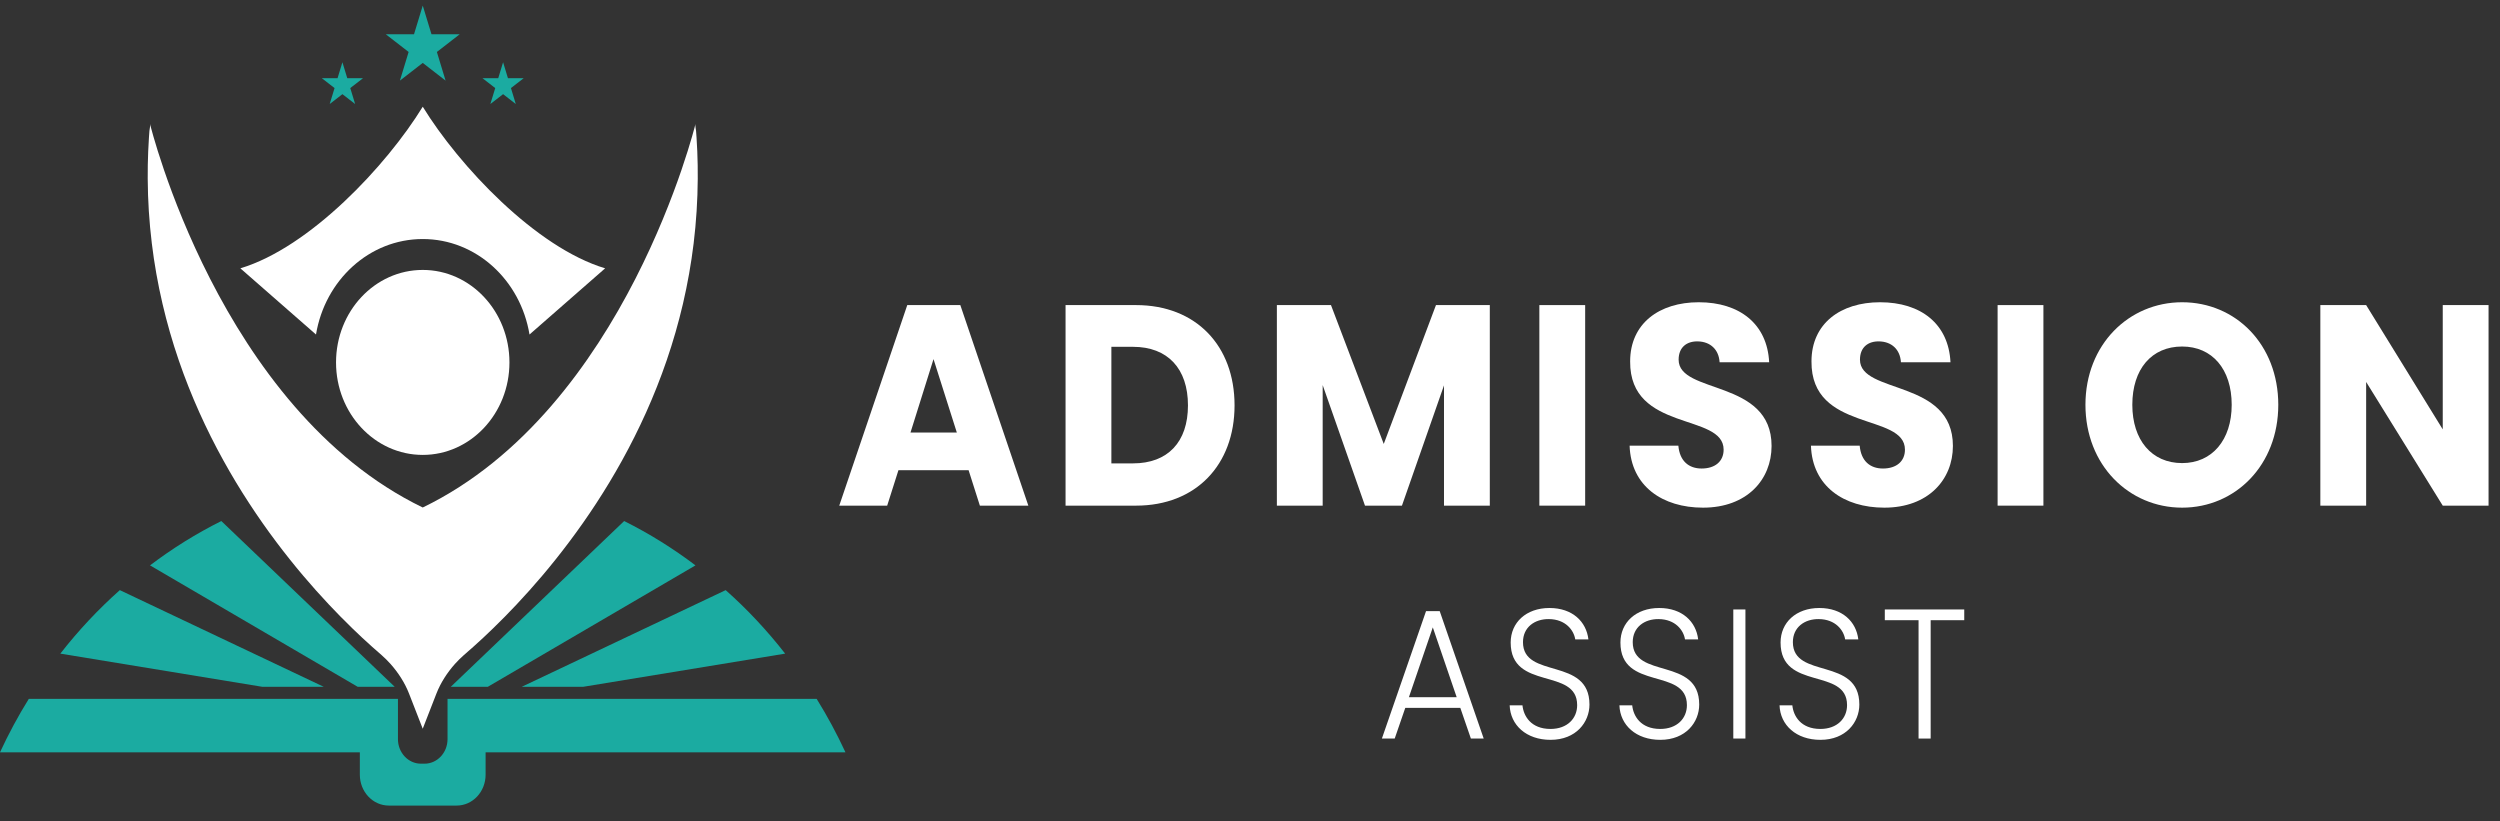 <svg width="140" height="46" viewBox="0 0 140 46" fill="none" xmlns="http://www.w3.org/2000/svg">
<rect x="0" y="0" width="140" height="46" fill="#333333" stroke="none"/>
<path d="M39.048 8.482C39.037 8.226 39.024 7.971 39.007 7.716C38.999 7.586 38.99 7.458 38.979 7.329C38.971 7.222 38.922 7.044 38.947 6.941C38.946 6.943 35.062 22.908 23.674 28.42C12.285 22.908 8.401 6.943 8.401 6.941C8.426 7.044 8.376 7.222 8.368 7.329C8.358 7.458 8.349 7.587 8.34 7.716C8.323 7.971 8.31 8.226 8.299 8.482C8.278 8.99 8.269 9.499 8.272 10.008C8.279 11.216 8.355 12.425 8.501 13.623C8.639 14.765 8.84 15.898 9.101 17.015C9.351 18.085 9.655 19.14 10.01 20.176C10.35 21.169 10.737 22.144 11.165 23.098C11.574 24.009 12.021 24.902 12.503 25.773C12.959 26.599 13.446 27.407 13.961 28.194C14.442 28.932 14.948 29.652 15.475 30.354C15.961 31 16.463 31.631 16.984 32.245C17.45 32.795 17.93 33.333 18.423 33.858C18.85 34.312 19.286 34.755 19.731 35.187C20.095 35.541 20.466 35.887 20.844 36.224C21.191 36.534 21.552 36.822 21.864 37.175C22.295 37.66 22.665 38.222 22.906 38.841L23.673 40.809L24.439 38.841C24.681 38.221 25.05 37.66 25.481 37.175C25.794 36.822 26.154 36.534 26.502 36.224C26.88 35.887 27.25 35.541 27.614 35.187C28.06 34.755 28.496 34.312 28.922 33.858C29.415 33.334 29.895 32.796 30.362 32.245C30.882 31.631 31.386 31 31.87 30.354C32.398 29.652 32.903 28.933 33.385 28.194C33.899 27.407 34.386 26.6 34.843 25.773C35.324 24.902 35.771 24.009 36.181 23.098C36.609 22.144 36.996 21.169 37.336 20.176C37.691 19.14 37.995 18.085 38.245 17.015C38.505 15.898 38.706 14.765 38.845 13.623C38.99 12.425 39.066 11.216 39.074 10.008C39.078 9.499 39.069 8.99 39.048 8.482Z" fill="white"/>
<path d="M23.674 25.475C26.355 25.475 28.529 23.156 28.529 20.296C28.529 17.435 26.355 15.116 23.674 15.116C20.992 15.116 18.818 17.435 18.818 20.296C18.818 23.156 20.992 25.475 23.674 25.475Z" fill="white"/>
<path d="M23.674 5.976C21.639 9.289 17.341 13.862 13.46 15.026L17.696 18.733C18.196 15.693 20.681 13.386 23.674 13.386C26.667 13.386 29.152 15.692 29.652 18.733L33.888 15.026C30.006 13.862 25.709 9.289 23.674 5.976Z" fill="white"/>
<path d="M23.555 16.671L23.34 20.556H24.007L23.757 16.614L23.555 16.671Z" fill="white"/>
<path d="M23.674 0.313L24.163 1.918H25.745L24.465 2.91L24.953 4.515L23.674 3.523L22.394 4.515L22.883 2.91L21.603 1.918H23.185L23.674 0.313Z" fill="#1BABA1"/>
<path d="M19.175 3.486L19.447 4.38H20.328L19.615 4.932L19.887 5.825L19.175 5.273L18.463 5.825L18.735 4.932L18.023 4.38H18.903L19.175 3.486Z" fill="#1BABA1"/>
<path d="M28.173 3.486L28.445 4.38H29.325L28.613 4.932L28.884 5.825L28.173 5.273L27.46 5.825L27.733 4.932L27.02 4.38H27.901L28.173 3.486Z" fill="#1BABA1"/>
<path d="M38.947 31.661L27.315 38.462H25.242L34.953 29.178C36.359 29.88 37.693 30.711 38.947 31.661Z" fill="#1BABA1"/>
<path d="M43.968 36.603L32.651 38.462H29.215L40.638 33.047C41.846 34.12 42.962 35.312 43.968 36.603Z" fill="#1BABA1"/>
<path d="M8.401 31.661L20.032 38.462H22.105L12.394 29.178C10.989 29.88 9.655 30.711 8.401 31.661Z" fill="#1BABA1"/>
<path d="M3.379 36.603L14.696 38.462H18.133L6.71 33.047C5.502 34.12 4.385 35.312 3.379 36.603Z" fill="#1BABA1"/>
<path d="M27.196 39.135H25.062V41.127V41.392C25.062 42.151 24.485 42.766 23.777 42.766H23.674H23.571C22.863 42.766 22.285 42.151 22.285 41.392V41.127V39.135H20.151H1.614C1.019 40.091 0.48 41.093 0 42.13H20.151V43.382C20.151 44.338 20.877 45.112 21.774 45.112H23.673H25.572C26.469 45.112 27.194 44.338 27.194 43.382V42.13H47.346C46.866 41.094 46.326 40.092 45.732 39.135H27.196Z" fill="#1BABA1"/>
<path d="M54.242 26.333H50.312L49.682 28.316H46.998L50.807 17.085H53.778L57.587 28.316H54.873L54.242 26.333ZM52.277 20.11L50.988 24.221H53.582L52.277 20.11Z" fill="white"/>
<path d="M69.135 22.701C69.135 26.029 66.976 28.316 63.616 28.316H59.671V17.085H63.616C66.976 17.085 69.135 19.358 69.135 22.701ZM63.451 25.949C65.386 25.949 66.526 24.765 66.526 22.701C66.526 20.637 65.386 19.422 63.451 19.422H62.237V25.949H63.451Z" fill="white"/>
<path d="M71.505 17.085H74.535L77.49 24.861L80.414 17.085H83.429V28.316H80.864V21.581L78.509 28.316H76.439L74.07 21.565V28.316H71.505V17.085Z" fill="white"/>
<path d="M86.204 17.085H88.769V28.316H86.204V17.085Z" fill="white"/>
<path d="M95.368 28.429C93.103 28.429 91.333 27.228 91.258 24.957H93.988C94.063 25.821 94.573 26.237 95.293 26.237C96.043 26.237 96.523 25.837 96.523 25.182C96.523 23.102 91.258 24.222 91.288 20.238C91.288 18.111 92.923 16.926 95.128 16.926C97.422 16.926 98.967 18.142 99.073 20.286H96.298C96.253 19.566 95.773 19.134 95.083 19.118C94.468 19.102 94.003 19.438 94.003 20.142C94.003 22.094 99.208 21.214 99.208 24.973C99.208 26.861 97.828 28.429 95.368 28.429Z" fill="white"/>
<path d="M105.522 28.429C103.257 28.429 101.488 27.228 101.413 24.957H104.143C104.218 25.821 104.727 26.237 105.447 26.237C106.197 26.237 106.677 25.837 106.677 25.182C106.677 23.102 101.413 24.222 101.443 20.238C101.443 18.111 103.078 16.926 105.282 16.926C107.577 16.926 109.122 18.142 109.227 20.286H106.452C106.408 19.566 105.928 19.134 105.238 19.118C104.623 19.102 104.158 19.438 104.158 20.142C104.158 22.094 109.363 21.214 109.363 24.973C109.362 26.861 107.982 28.429 105.522 28.429Z" fill="white"/>
<path d="M111.866 17.085H114.431V28.316H111.866V17.085Z" fill="white"/>
<path d="M122.2 28.429C119.216 28.429 116.785 26.045 116.785 22.669C116.785 19.294 119.216 16.926 122.2 16.926C125.2 16.926 127.584 19.294 127.584 22.669C127.584 26.045 125.185 28.429 122.2 28.429ZM122.2 25.933C123.88 25.933 124.975 24.637 124.975 22.669C124.975 20.669 123.88 19.405 122.2 19.405C120.49 19.405 119.41 20.669 119.41 22.669C119.41 24.637 120.49 25.933 122.2 25.933Z" fill="white"/>
<path d="M139.359 17.085V28.316H136.794L132.504 21.389V28.316H129.939V17.085H132.504L136.794 24.045V17.085H139.359Z" fill="white"/>
<path d="M81.778 39.642H78.695L78.104 41.358H77.386L79.858 34.224H80.624L83.087 41.358H82.369L81.778 39.642ZM80.237 35.133L78.899 39.042H81.574L80.237 35.133Z" fill="white"/>
<path d="M86.829 41.431C85.472 41.431 84.579 40.604 84.541 39.497H85.258C85.316 40.097 85.733 40.821 86.829 40.821C87.769 40.821 88.321 40.231 88.321 39.488C88.321 37.358 84.598 38.702 84.598 35.982C84.598 34.865 85.461 34.048 86.77 34.048C88.06 34.048 88.835 34.813 88.951 35.806H88.214C88.137 35.299 87.681 34.679 86.741 34.669C85.945 34.658 85.287 35.123 85.287 35.961C85.287 38.05 89.01 36.768 89.01 39.456C89.01 40.438 88.264 41.431 86.829 41.431Z" fill="white"/>
<path d="M92.975 41.431C91.618 41.431 90.725 40.604 90.687 39.497H91.404C91.462 40.097 91.879 40.821 92.975 40.821C93.915 40.821 94.467 40.231 94.467 39.488C94.467 37.358 90.744 38.702 90.744 35.982C90.744 34.865 91.607 34.048 92.916 34.048C94.206 34.048 94.981 34.813 95.097 35.806H94.36C94.283 35.299 93.827 34.679 92.887 34.669C92.091 34.658 91.433 35.123 91.433 35.961C91.433 38.05 95.156 36.768 95.156 39.456C95.156 40.438 94.41 41.431 92.975 41.431Z" fill="white"/>
<path d="M97.065 34.13H97.744V41.358H97.065V34.13Z" fill="white"/>
<path d="M101.942 41.431C100.585 41.431 99.692 40.604 99.654 39.497H100.371C100.429 40.097 100.846 40.821 101.942 40.821C102.882 40.821 103.435 40.231 103.435 39.488C103.435 37.358 99.712 38.702 99.712 35.982C99.712 34.865 100.575 34.048 101.884 34.048C103.174 34.048 103.949 34.813 104.065 35.806H103.328C103.251 35.299 102.795 34.679 101.854 34.669C101.059 34.658 100.401 35.123 100.401 35.961C100.401 38.05 104.123 36.768 104.123 39.456C104.123 40.438 103.377 41.431 101.942 41.431Z" fill="white"/>
<path d="M105.548 34.13H109.998V34.731H108.117V41.359H107.439V34.731H105.549V34.13H105.548Z" fill="white"/>
</svg>
